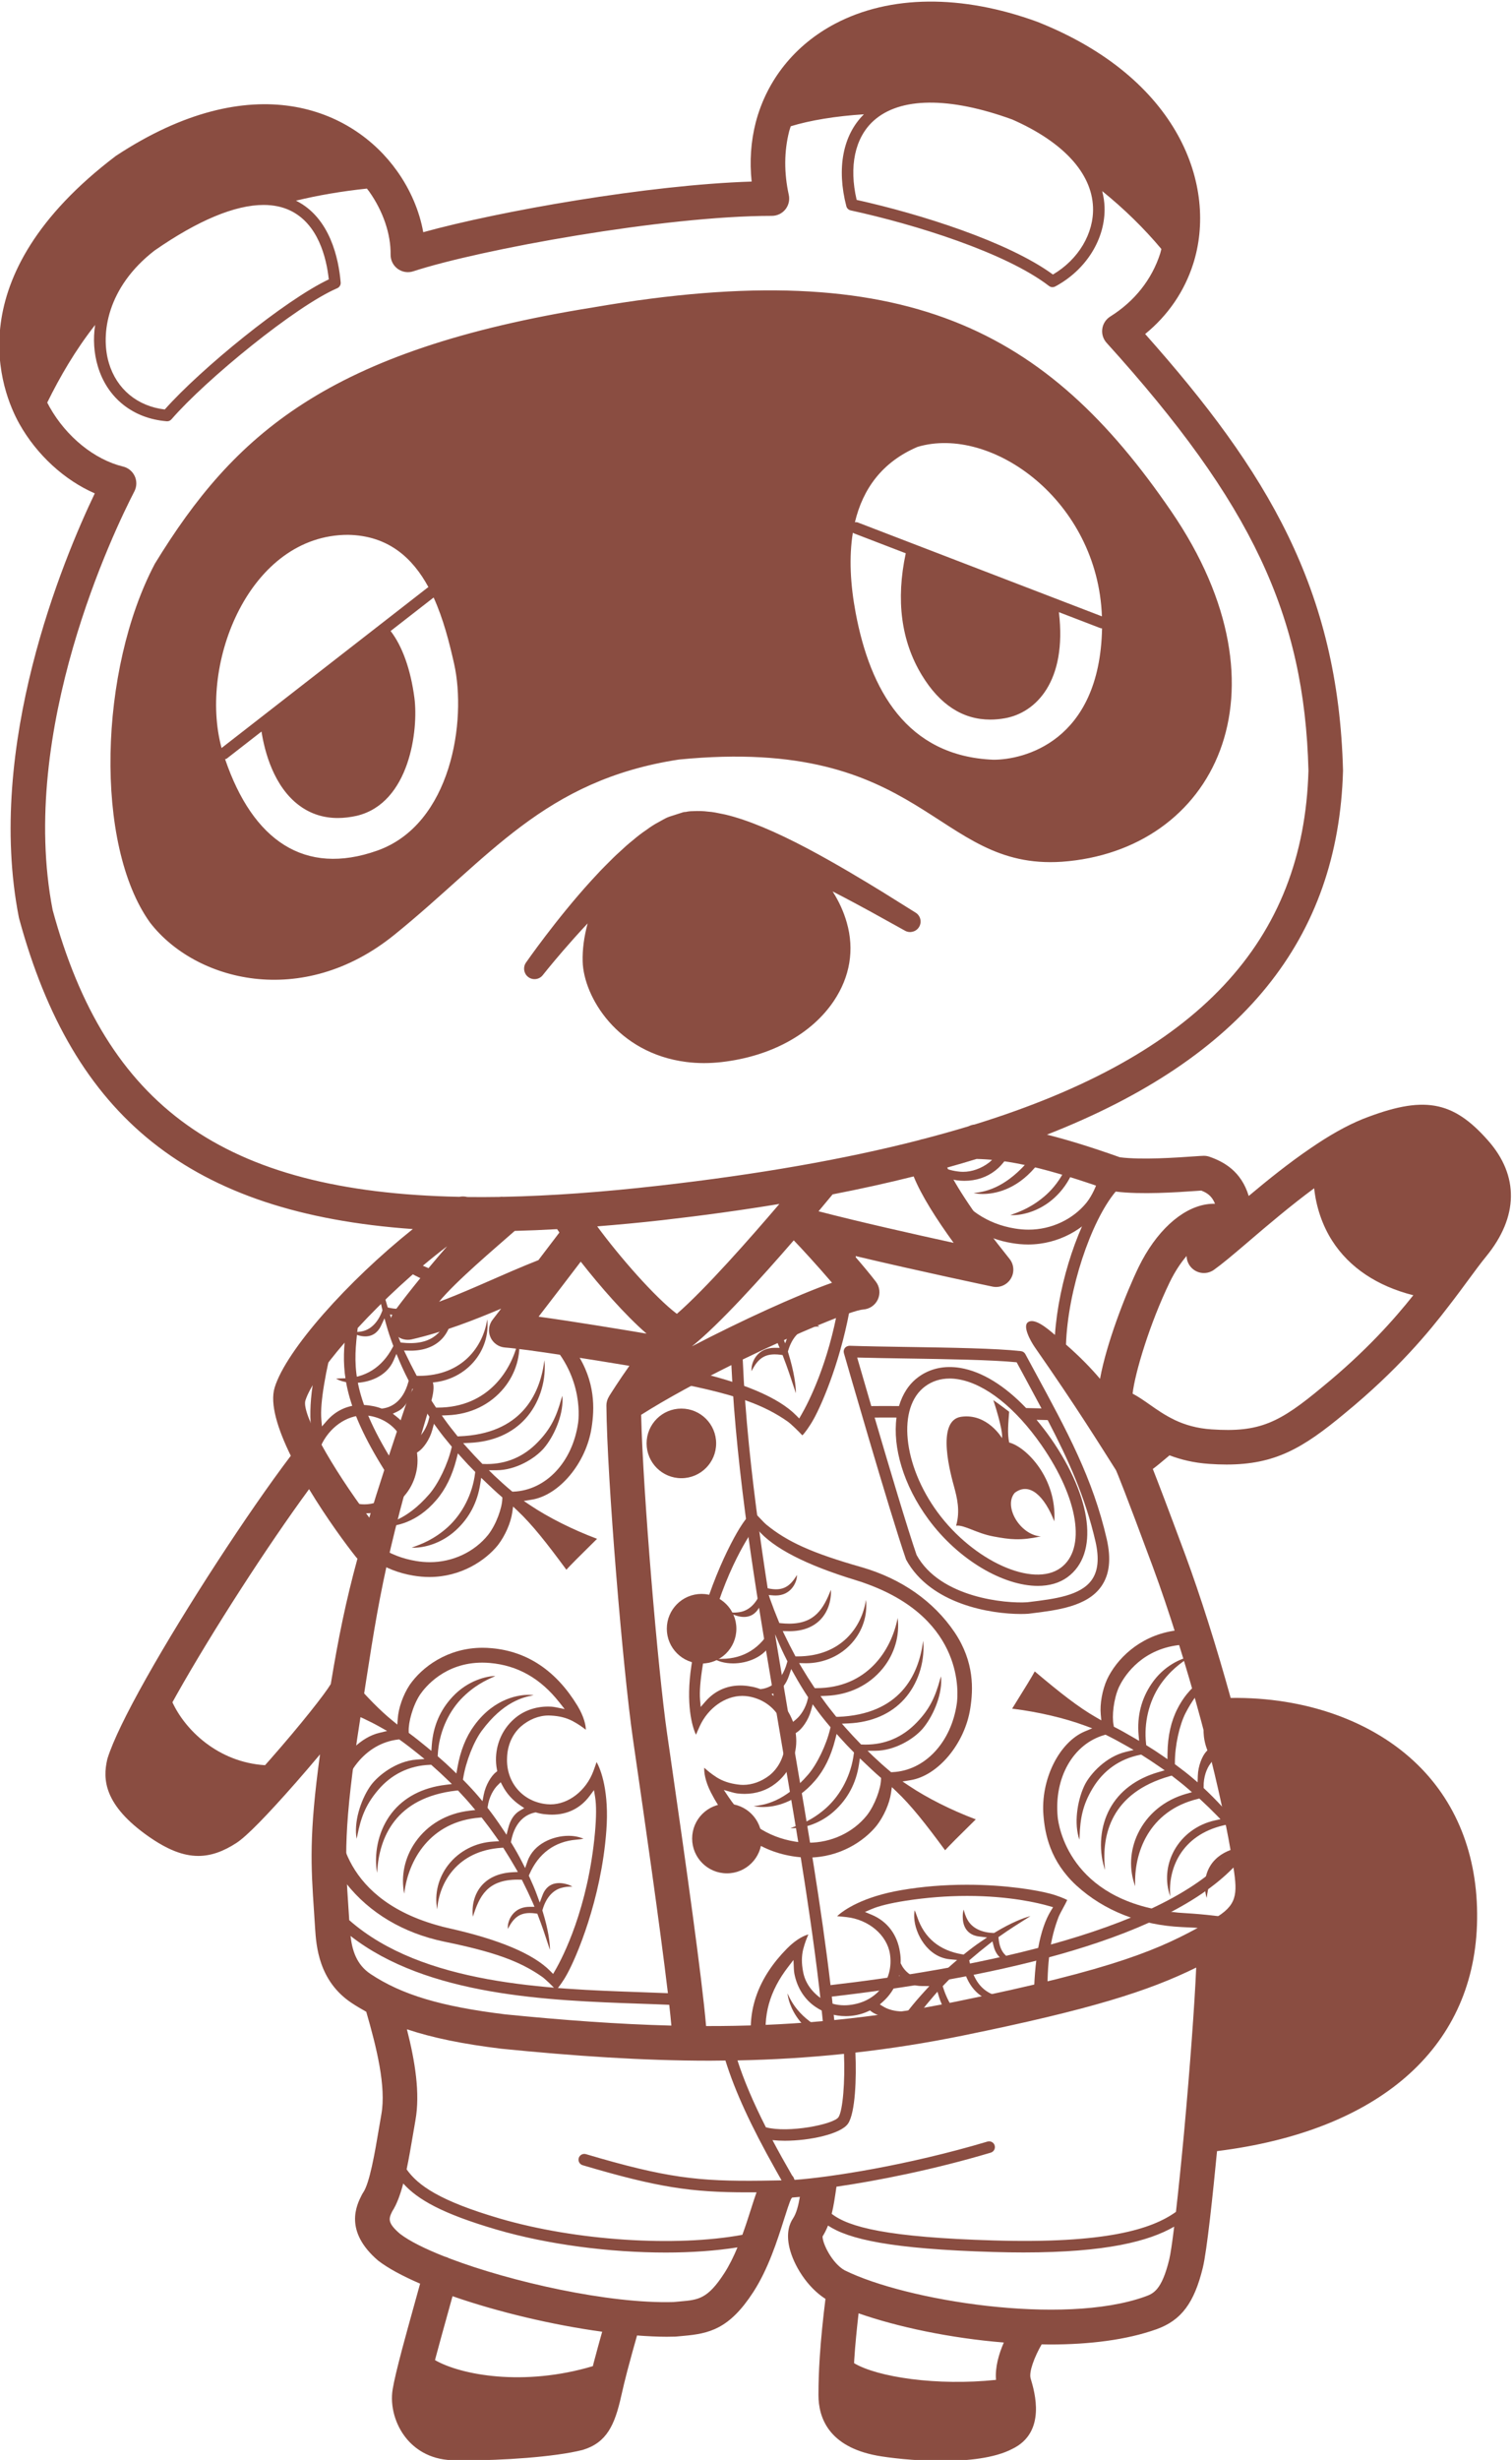 <?xml version="1.0" encoding="UTF-8" standalone="no"?>
<svg
   xmlns:dc="http://purl.org/dc/elements/1.1/"
   xmlns:cc="http://creativecommons.org/ns#"
   xmlns:rdf="http://www.w3.org/1999/02/22-rdf-syntax-ns#"
   xmlns:svg="http://www.w3.org/2000/svg"
   xmlns="http://www.w3.org/2000/svg"
   xmlns:sodipodi="http://sodipodi.sourceforge.net/DTD/sodipodi-0.dtd"
   xmlns:inkscape="http://www.inkscape.org/namespaces/inkscape"
   viewBox="0 0 174.859 284.248"
   height="284.248"
   width="174.859"
   xml:space="preserve"
   id="svg2"
   version="1.1"
   sodipodi:docname="HACP_ACBA_lineSPC-rco_01_R_ad-0.svg"
   inkscape:version="0.92.3 (2405546, 2018-03-11)"><sodipodi:namedview
     pagecolor="#ffffff"
     bordercolor="#666666"
     borderopacity="1"
     objecttolerance="10"
     gridtolerance="10"
     guidetolerance="10"
     inkscape:pageopacity="0"
     inkscape:pageshadow="2"
     inkscape:window-width="713"
     inkscape:window-height="513"
     id="namedview28"
     showgrid="false"
     inkscape:zoom="0.20607803"
     inkscape:cx="87.429432"
     inkscape:cy="117.22935"
     inkscape:window-x="0"
     inkscape:window-y="0"
     inkscape:window-maximized="0"
     inkscape:current-layer="svg2" /><defs
     id="defs6"><clipPath
       id="clipPath14"
       clipPathUnits="userSpaceOnUse"><path
         id="path12"
         d="M 0,0 H 612.29 V 858.9 H 0 Z"
         inkscape:connector-curvature="0" /></clipPath></defs><g
     clip-path="url(#clipPath14)"
     transform="matrix(1.333,0,0,-1.333,-320.763,739.617)"
     id="g10"><g
       transform="scale(0.1)"
       id="g16"><path
         id="path18"
         style="fill:#8a4d41;fill-opacity:1;fill-rule:nonzero;stroke:none"
         d="m 3425.02,4317.87 c 0.27,-0.14 0.55,-0.26 0.82,-0.42 8.6,-4.02 18.77,-7.11 31.66,-7.97 41.76,-2.84 58.89,5.77 96.2,36.86 37.83,30.94 62.51,58.94 78.78,79.41 -31.32,7.91 -55.48,24 -70.33,47.13 -8.62,13.41 -13.99,29.48 -15.69,45.6 -20.15,-14.86 -39.77,-31.52 -56.11,-45.48 l -2.71,-2.32 c -0.07,-0.06 -0.14,-0.11 -0.21,-0.18 -12.19,-10.38 -20.71,-17.57 -27.91,-22.7 -6.75,-4.82 -16.11,-3.26 -20.93,3.49 -1.84,2.58 -2.75,5.55 -2.79,8.5 -5.04,-5.83 -10.08,-13.38 -14.62,-22.67 -17.47,-36.05 -30.24,-78.89 -32.25,-96.66 5.09,-2.66 9.95,-6.07 14.96,-9.58 6.3,-4.43 13.03,-9.13 21.13,-13.01 m -50.47,-43.84 c -13.86,21.79 -33.98,54.4 -70.13,106.17 -4.74,6.78 -10.86,18.85 -6.29,22.17 5.65,3.95 16.36,-4.91 23.43,-11.03 3.17,46.37 21.16,99.37 42.25,127.14 -60.47,21.22 -88.86,24.86 -110.19,25.41 -8.34,-2.55 -16.84,-5.05 -25.51,-7.46 7.07,-15.38 24.56,-42.48 54.04,-79.13 3.97,-4.93 4.41,-11.84 1.09,-17.23 -3.31,-5.41 -9.66,-8.16 -15.86,-6.84 -0.83,0.16 -63.82,13.41 -119.74,26.7 7.02,-8.09 13.7,-16.09 18.56,-22.43 3.36,-4.38 4.04,-10.27 1.76,-15.3 -2.28,-5.04 -7.14,-8.42 -12.66,-8.79 -9.73,-0.66 -55.98,-19.73 -104.6,-43.37 3.99,-95.95 22.29,-204.54 34.61,-277.59 l 4.02,-23.93 c 2.15,-12.93 4.61,-27.29 7.24,-42.72 9.72,-56.78 22.38,-130.73 30.29,-198.07 107.75,12.43 286.28,43.29 347.51,114.52 -5.69,33 -14.67,72.66 -26.15,115.14 l -0.03,0.09 v 0.02 c -12.72,47.16 -27.9,95.5 -41.66,132.7 -24.78,66.82 -30.78,81.12 -31.98,83.83 m 59.02,-574.23 c 5.27,57.7 9.2,111.77 10.55,143.15 -41.33,-20.36 -91.33,-36.29 -202.52,-58.95 -31.88,-6.52 -62.76,-11.3 -93.14,-14.75 1,-22.11 -0.08,-52.09 -6.35,-61.5 -6.03,-9.04 -33.17,-14.93 -54.97,-14.93 -3.76,0 -7.33,0.2 -10.64,0.56 5.07,-9.58 10.83,-19.9 17.09,-30.74 0.25,-0.3 0.54,-0.57 0.78,-0.89 0.54,-0.77 0.78,-1.66 1.16,-2.48 0.07,-0.13 0.13,-0.25 0.2,-0.36 30.71,2.2 97.85,12.52 167.32,33.21 2.66,0.77 5.44,-0.73 6.22,-3.37 0.78,-2.66 -0.72,-5.43 -3.37,-6.23 -49.82,-14.84 -98.6,-24.4 -133.89,-29.52 l -0.25,-1.72 c -1.1,-7.53 -2.15,-14.85 -3.88,-21.8 14.85,-11.52 47.94,-20.39 140.89,-23.09 96.21,-2.82 136.61,9.56 157.77,24.79 2.12,18.45 4.52,41.84 7.03,68.62 m -8.55,-81.42 c -21.89,-12.65 -59.03,-22.38 -130.63,-22.38 -8.18,0 -16.8,0.13 -25.91,0.39 -89.5,2.61 -125.96,11.11 -143.8,22.93 -1.29,-3.27 -2.83,-6.43 -4.72,-9.44 -0.1,-6.22 8.38,-23.29 19.09,-29.31 53.06,-26.36 189.44,-48.34 260.6,-22.86 7.11,2.56 14.49,5.22 21.08,32.25 1.07,4.33 2.54,14.24 4.29,28.42 M 3277.2,3517.93 c -46.51,3.78 -92.39,13.53 -126,25.32 -1.58,-13.79 -2.92,-27.25 -3.73,-39.82 -0.08,-1.18 -0.11,-2.25 -0.17,-3.39 20.3,-12.13 71.92,-19.88 123.13,-14.49 -0.92,10.91 2.49,22.56 6.77,32.38 m -192.81,140.57 c -1.85,3.21 -3.49,6.2 -5.24,9.29 h 0.01 c -21.49,38.17 -35.14,67.87 -43.47,94.58 -4.52,-0.05 -9.04,-0.14 -13.57,-0.14 -58.85,0 -117.96,4.11 -180.71,10.36 -33.52,4.07 -59.82,9.46 -82.06,16.87 7.07,-27.78 11.58,-55.28 7.4,-78.89 l -2.11,-12.27 c -1.78,-10.52 -3.54,-20.8 -5.54,-30.26 9.82,-13.9 28.59,-27.31 80.63,-42.56 66.34,-19.43 152.71,-24.84 210.65,-14.19 2.88,7.87 5.34,15.55 7.46,22.23 1.83,5.78 3.37,10.55 4.85,14.62 -2.9,-0.01 -5.75,-0.03 -8.51,-0.03 -47.91,0 -76.97,4.16 -142.37,23.53 -2.65,0.79 -4.16,3.57 -3.38,6.22 0.79,2.64 3.58,4.12 6.21,3.37 69.73,-20.66 97.57,-23.68 152.53,-23.02 5.47,0.08 11.13,0.17 17.22,0.29 m -38.25,-58.09 c -18.71,-2.98 -39.88,-4.48 -62.23,-4.48 -48.49,0 -102.26,6.87 -146.99,19.96 -46.61,13.66 -68.15,25.84 -80.75,39.89 -2.57,-9.66 -5.59,-18.03 -9.54,-24.12 -3.16,-6.34 -4.34,-9.98 6.65,-19.43 8.12,-6.3 21.92,-13.16 39.12,-19.91 0.12,-0.03 0.25,-0.02 0.37,-0.07 1.12,-0.29 2.16,-0.75 3.14,-1.27 53.87,-20.53 138.73,-39.57 194.71,-37.96 2.04,0.21 4.02,0.39 5.97,0.55 15.72,1.39 23.61,2.09 38.03,24.32 4.43,6.82 8.21,14.59 11.52,22.52 m -117.38,-73.12 c -43.32,5.89 -91.01,17.28 -129.83,30.8 -1.55,-5.61 -3.05,-11.02 -4.47,-16.13 -4.01,-14.42 -7.45,-26.84 -10.26,-37.41 -0.17,-0.64 -0.32,-1.23 -0.48,-1.85 22.35,-12.91 76.91,-23.15 136.95,-5.24 0.31,1.22 0.6,2.4 0.91,3.61 2.5,9.5 5.09,18.81 7.18,26.22 m -200.94,310.09 c 27.22,-18.04 61.1,-28.17 116.89,-34.99 49.78,-4.96 97.23,-8.52 144.09,-9.73 -0.46,5.16 -1.09,11.22 -1.86,18.02 -7.96,0.36 -16.39,0.66 -25.28,0.96 -79.1,2.74 -184.43,6.56 -251.23,58.75 1.49,-12.62 5.15,-24.84 17.39,-33.01 m -18.5,46.67 c 63.52,-55.85 172.08,-59.64 252.68,-62.41 8.33,-0.28 16.25,-0.57 23.79,-0.89 -6.87,58.13 -21.01,155.86 -28.11,204.91 l -2.29,15.93 c -8.62,59.71 -22.43,224.82 -22.96,288.44 -0.01,1.1 0.11,2.17 0.33,3.2 0.02,0.09 0.07,0.18 0.09,0.29 0.35,1.53 0.95,2.96 1.74,4.28 0.04,0.09 0.05,0.18 0.1,0.27 1.5,2.41 8.61,13.71 17.68,26.5 -33.99,5.64 -88.65,14.38 -107.94,15.88 -5.5,0.42 -10.32,3.83 -12.56,8.85 -2.24,5.04 -1.53,10.9 1.84,15.27 0.12,0.16 3.01,3.89 7.39,9.57 -22.8,-9.64 -49.75,-20.25 -77.66,-26.66 -1.12,-0.25 -2.24,-0.37 -3.35,-0.37 -4.92,0 -9.61,2.42 -12.44,6.62 -3.47,5.14 -3.41,11.89 0.14,16.97 5.64,8.07 25.15,33.14 46.46,57.51 -27.92,-21.19 -55.5,-46.91 -77.58,-70.85 l -0.05,-0.41 c -3.34,-29.15 -6.16,-54.74 27.15,-110.18 4.77,14.52 10.03,30.3 15.89,47.71 2.64,7.86 11.23,21.52 19.1,18.91 7.85,-2.64 1.16,-21.93 -1.47,-29.77 -39.66,-132.53 -43.46,-169.19 -58.47,-265.23 -14.85,-94.37 -13.07,-120.96 -10.11,-164.98 z m 7.13,313.41 c -0.31,0.33 -0.65,0.58 -0.93,0.93 -8.78,10.97 -25.75,33.95 -41.04,59.29 -35.91,-48.88 -83.96,-123.2 -115.1,-178.54 -1.24,-2.21 -2.3,-4.16 -3.46,-6.23 11,-23.91 39.44,-51.96 80.35,-54.53 1.48,1.67 2.88,3.23 4.46,5.03 26.82,30.48 47.57,56.88 52.58,65.32 6.74,40.81 13.08,71.84 23.14,108.73 m 10.26,35.52 c 3.84,12.65 8.14,26.3 13.01,41.32 -34.07,54.33 -36.63,83.7 -34.42,110.38 -17.93,-20.79 -30.62,-39.13 -34.05,-50.29 -3.21,-11.25 22.21,-57.02 55.46,-101.41 m 506.98,238.18 c -14.74,20.29 -28.02,41.05 -34.69,57.59 -22.4,-5.61 -45.81,-10.8 -70.31,-15.55 -2.68,-3.25 -6.78,-8.2 -12.22,-14.66 35.18,-9.15 83.5,-20.01 117.22,-27.38 m -105.53,-34.57 c -12.8,14.96 -27.49,30.91 -33.19,36.75 -27.82,-32.14 -64.99,-73.29 -88.38,-91.91 43.1,22.46 91.27,44.44 121.57,55.16 m -134.6,-26.97 c 24.78,21.54 63.35,65.29 88.94,95.27 -32.11,-5.3 -65.79,-9.96 -101.22,-14 -19.61,-2.23 -38.4,-3.96 -56.82,-5.43 19.28,-26.28 50.19,-61.58 69.1,-75.84 m -101.91,70.51 c -0.66,0.98 -1.37,2.01 -1.97,2.92 -12.55,-0.71 -24.81,-1.21 -36.77,-1.52 -16.45,-14.5 -51.28,-43.82 -65.64,-61.41 17.43,6.24 49.13,20.59 63.19,26.59 8.56,3.65 16,6.75 22.97,9.47 7.26,9.48 13.84,18.11 18.22,23.95 m -18.04,-72.95 c 30.14,-4.15 71.89,-11.04 93.66,-14.7 -18.71,16.25 -40.37,41.02 -57.1,62.4 -10.13,-13.34 -25.09,-32.83 -36.56,-47.7 m 246.56,-610.65 c -7.21,74.29 -22.28,162.31 -33.45,227.58 -2.65,15.44 -5.11,29.84 -7.26,42.78 l -4.01,23.88 c -12.18,72.19 -30.2,178.98 -34.59,274.44 -28.3,-14.05 -56.6,-29.32 -78.29,-43.12 1.52,-66.72 14.54,-221.04 22.5,-276.22 l 2.31,-15.91 c 13.9,-96.16 28.07,-196.67 31.53,-237.71 33.65,-0.07 67.2,1.23 101.26,4.28 m -74.03,-34.05 c 5.63,-17.39 13.62,-36.21 24.66,-58 0.04,0 0.08,0 0.12,0 19.23,-5.16 58.66,2.48 62.87,8.82 3.81,5.7 5.78,31.61 4.75,54.86 -31.16,-3.25 -61.82,-5.09 -92.4,-5.68 m 430.3,167.2 c -64.12,-66 -220.84,-97.2 -348.45,-111.89 0.76,-6.86 1.48,-13.66 2.13,-20.34 34.36,3.39 69.29,8.55 105.48,15.96 139.92,28.48 178.01,46.02 216.56,67.66 l 6.88,3.89 c 20.59,11.81 21.08,21.08 17.4,44.72 m -671.58,581.39 c 2.29,0.5 4.63,0.41 6.86,-0.16 9.1,-0.11 18.38,-0.09 27.88,0.07 1.19,0.18 2.37,0.2 3.55,0.09 41.03,0.82 85.78,4.06 134.75,9.64 85.71,9.72 160.88,22.84 226.11,39.59 1.05,0.41 2.14,0.7 3.29,0.88 13.54,3.52 26.65,7.19 39.32,11.03 1.59,0.82 3.34,1.34 5.21,1.54 194.24,60.07 285.57,158.98 289.68,306.77 -3.44,134.62 -49.27,231.87 -175.12,370.82 -2.99,3.29 -4.36,7.73 -3.74,12.12 0.6,4.4 3.13,8.29 6.89,10.66 21.14,13.24 36.14,32.17 43.38,54.76 0.39,1.24 0.64,2.53 0.98,3.8 -14.99,17.91 -32.39,34.89 -51.33,50.19 1.29,-5.03 1.86,-9.6 2.02,-13.46 1.06,-27.57 -15.73,-54.75 -42.78,-69.23 -0.75,-0.38 -1.56,-0.59 -2.37,-0.59 -1.08,0 -2.15,0.37 -3.04,1.05 -37.74,28.98 -116.26,53.4 -172.04,65.5 -1.84,0.4 -3.3,1.8 -3.78,3.63 -8.57,32.96 -2.94,61.77 15.24,79.66 -24.47,-1.54 -46.89,-5.25 -63.46,-10.36 -0.43,-1.41 -0.97,-2.8 -1.34,-4.25 -4.45,-17.41 -4.57,-36 -0.37,-55.2 0.98,-4.44 -0.11,-9.08 -2.95,-12.62 -2.86,-3.54 -7.15,-5.59 -11.69,-5.59 -93.63,0 -253.3,-29.16 -311.15,-48.07 -4.61,-1.5 -9.66,-0.68 -13.56,2.19 -3.89,2.86 -6.17,7.45 -6.1,12.29 0.26,17.82 -6.55,37.82 -18.72,54.87 l -0.03,0.04 c -0.56,0.8 -1.22,1.54 -1.81,2.32 -22.19,-2.34 -42.64,-5.89 -61.53,-10.46 29.72,-14.77 37.08,-50.64 38.77,-70.91 0.19,-2.14 -1.03,-4.16 -3.01,-5.02 -35.75,-15.32 -113.78,-79 -143.76,-113.59 -0.95,-1.11 -2.33,-1.73 -3.78,-1.73 -0.13,0 -0.26,0 -0.4,0.02 -29.24,2.35 -51.58,20.18 -59.75,47.69 -3.44,11.58 -4.14,23.7 -2.33,35.79 -17.2,-21.91 -30.52,-44.91 -41.54,-67.29 0.7,-1.37 1.4,-2.71 2.08,-3.91 14.53,-25.8 38.96,-45.57 63.73,-51.55 4.47,-1.09 8.2,-4.16 10.12,-8.36 1.91,-4.18 1.79,-9.02 -0.31,-13.11 -17.19,-33.26 -101.27,-206.94 -70.91,-363 46.15,-169.32 147,-244.46 352.84,-248.55 m -304.09,722.82 c 6.72,-22.61 24.74,-37.55 48.5,-40.32 31.4,35.34 104.36,94.88 142.31,112.77 -2.05,18.77 -9.23,48.27 -33.72,59.8 -6.7,3.16 -14.34,4.73 -22.84,4.73 -24.8,0 -56.95,-13.37 -94.62,-39.53 -41.12,-31.79 -47.08,-72.38 -39.63,-97.45 m 663.33,209.82 c -16.11,-14.67 -21.36,-39.5 -14.57,-68.46 55.29,-12.27 131.1,-36.12 170.3,-64.7 22.09,12.99 35.65,35.63 34.77,58.47 -1.15,29.62 -26.04,56.57 -70.11,75.93 -54.72,19.87 -97.59,19.48 -120.39,-1.24 m 210.17,-928.08 c -21.59,-25.75 -41.55,-85.52 -43.11,-132.61 12.22,-10.72 21.83,-20.61 29.53,-29.72 5.57,30.86 22.37,73.95 33.52,96.95 14.93,30.55 36.87,50.84 58.73,54.29 2.53,0.39 5.07,0.59 7.48,0.51 -2.73,7.04 -7.31,9.65 -11.93,11.43 -1.27,-0.09 -2.92,-0.2 -4.87,-0.34 -15.64,-1.1 -47.59,-3.32 -69.35,-0.51 m 44,-230.92 c -4.44,-3.73 -8.19,-6.89 -11.79,-9.55 4.63,-11.7 12.95,-33.48 28.19,-74.54 12.95,-35.03 27.09,-79.62 39.35,-123.94 64.76,0.89 123.62,-20.02 162.46,-58.13 35.47,-34.8 53.19,-82.82 51.22,-138.87 -3.79,-107.47 -85.94,-178.5 -225.51,-195.84 -3.48,-36.09 -8.74,-86.47 -12.33,-101.04 -7.48,-30.66 -18.72,-45.62 -40.07,-53.32 -26.17,-9.36 -58.54,-13.25 -92.42,-13.25 -2.43,0 -4.89,0.07 -7.33,0.11 -6.3,-10.93 -11.22,-23.98 -9.56,-29.54 3.45,-11.57 13.96,-46.73 -15.98,-61.12 -15.29,-8 -38.71,-10.39 -60.87,-10.41 -24.57,0 -47.57,2.98 -56.26,4.59 -42.12,7.78 -50.96,32.85 -50.96,52.53 0,10.52 0.37,21.31 1.12,32.98 1.02,15.81 2.77,32.81 4.95,50.38 -16.15,10.3 -27.7,29.52 -31.2,44.21 -3.05,12.79 -0.07,20.88 2.97,25.41 3.02,4.56 4.66,11.02 6.01,18.81 -2.24,-0.22 -4.49,-0.4 -6.74,-0.59 -0.28,-0.36 -0.46,-0.75 -0.78,-1.06 -1.5,-2.96 -4.15,-11.3 -6.3,-18.1 -5.74,-18.04 -13.6,-42.77 -26.65,-62.86 -20.78,-32.03 -38.21,-35.91 -60.57,-37.89 -1.94,-0.16 -3.93,-0.34 -5.99,-0.56 -0.39,-0.05 -0.79,-0.07 -1.18,-0.07 -2.36,-0.07 -4.76,-0.12 -7.21,-0.12 -8.08,0 -16.81,0.45 -25.82,1.12 -2.2,-7.71 -5.37,-19 -8.42,-30.57 -1.94,-7.48 -3.79,-15 -5.25,-21.62 -5.68,-25.61 -12.68,-40.68 -33.36,-47 -24.61,-6.32 -71.19,-9.11 -101.61,-9.11 -4.27,0 -8.22,0.05 -11.74,0.16 -20.63,0.7 -33,10.66 -39.76,18.89 -9.7,11.82 -14.26,28.16 -11.88,42.63 1.29,7.53 3.66,17.6 8.2,34.8 2.83,10.68 6.31,23.2 10.35,37.77 1.65,5.95 3.43,12.34 5.26,18.96 -15.16,6.56 -27.87,13.34 -36.51,20.06 -29.81,25.57 -18.53,48.05 -14.28,56.5 0.32,0.64 0.89,1.69 1.3,2.27 5.72,8.21 10.17,34.44 13.74,55.53 l 2.14,12.47 c 4.26,24.07 -4.15,57.92 -13.12,88.85 -4.42,2.43 -8.7,5 -12.86,7.75 -28.45,18.98 -30.5,49.52 -31.49,64.2 l -0.96,14.82 c -2.68,40 -4.43,66.32 5.19,136.34 -6.92,-8.27 -14.03,-16.57 -20.7,-24.16 -25.52,-29.04 -42.83,-46.68 -51.48,-52.39 -11.6,-7.61 -22.36,-11.47 -33.41,-11.47 -13.27,0 -26.95,5.54 -43.04,16.77 -39.14,27.39 -39.82,49.93 -36.03,66.52 0.09,0.41 0.28,1.12 0.4,1.53 4.71,14.82 15.99,38.13 33.53,69.31 34.09,60.59 88.18,143.62 125.39,192.73 -11.29,23.03 -18.35,45.07 -13.98,59.23 9.99,32.38 63.38,92.23 119.84,137.29 -193.88,13.75 -294.91,97.44 -341.55,269.16 -0.1,0.35 -0.18,0.69 -0.25,1.05 -29.16,148.64 38.51,310.34 65.88,367.52 -26.12,11.36 -50.17,33.2 -65.32,60.09 -15.62,27.87 -55.69,126.87 83.6,232.43 118.34,77.96 205.33,41.46 244.1,-13.29 11.53,-16.18 19.35,-34.68 22.59,-52.84 66.06,18.25 195.26,41.07 284.9,43.89 -1.85,17.56 -0.67,34.7 3.54,51.2 9.64,36.98 34.15,67.39 69.02,85.71 47.4,24.88 109.58,25.47 175.05,1.67 123.71,-48.86 156.85,-143.06 135.45,-209.97 -7.67,-23.94 -21.93,-44.68 -41.65,-60.75 105.84,-118.98 167.66,-221.27 171.66,-378.5 -4.04,-145.77 -87.06,-249.1 -256.85,-315.52 16.94,-4.25 37.5,-10.46 63.25,-19.62 18.7,-2.45 50.03,-0.23 63.6,0.73 4.67,0.32 7.97,0.54 9.3,0.54 1.7,0 3.38,-0.29 4.98,-0.86 12.3,-4.32 27.39,-12.45 33.91,-33.95 16.44,13.79 34.77,28.54 53.38,41.2 16.6,11.41 31.42,19.73 45.26,25.39 52.78,20.75 78.23,16.41 109.03,-18.57 26.96,-30.5 26.37,-66.16 -1.65,-100.41 -4.7,-5.73 -9.69,-12.52 -15.47,-20.36 -5.1,-6.92 -10.7,-14.53 -17.09,-22.75 -16.73,-21.92 -44.41,-55.52 -90.35,-93.12 -36.28,-30.18 -60.36,-44.18 -102.37,-44.18 -4.74,0 -9.7,0.18 -14.93,0.54 -13.55,0.91 -24.83,3.74 -34.51,7.44 -0.92,-0.77 -1.88,-1.57 -2.72,-2.27 m -61.49,-72.59 c -8.81,38.25 -23.23,70.38 -41.52,105.43 -2.15,0.06 -5.44,0.11 -9.64,0.22 4.23,-5.11 8.42,-10.43 12.5,-16.29 35.93,-51.7 41.72,-99.94 14.41,-120.05 -7.06,-5.2 -15.93,-7.63 -25.79,-7.63 -29.85,0 -68.87,22.32 -94.98,57.79 -21.66,29.44 -31.1,62.43 -27.64,88.14 -7.58,0.05 -14.08,0.05 -18.98,-0.02 12.45,-42.41 28.46,-96.1 36.41,-119.14 20.5,-37.21 77.68,-42.19 95.98,-40.95 l 1.76,0.22 c 21.9,2.66 44.55,5.43 54.26,19.21 5.44,7.75 6.5,18.56 3.23,33.07 m -119.01,140.77 c -2.61,0.45 -5.15,0.66 -7.61,0.66 -7.95,0 -15.05,-2.26 -21.18,-6.77 -24.46,-18.01 -19.5,-68.05 10.83,-109.25 31.08,-42.21 82.94,-65.6 106.8,-48.05 22.27,16.41 15.4,60.11 -16.7,106.3 -22.54,32.43 -48.84,53.25 -72.14,57.11 m -75.54,-23.23 c 5.58,0.09 13.94,0.09 24.04,0.02 3.08,10.37 8.57,19.11 16.78,25.14 10.14,7.46 22.69,10.22 36.36,7.93 18.85,-3.12 38.53,-15.3 57.15,-34.8 5.27,-0.11 9.79,-0.2 13.34,-0.29 -4.6,8.66 -9.33,17.45 -14.33,26.66 l -7.22,13.32 c -21.51,2.11 -60.39,2.74 -94.86,3.27 -15.52,0.25 -30.55,0.48 -43.5,0.84 2.38,-8.27 6.85,-23.68 12.24,-42.09 m 199.49,-156.37 c -12.27,-17.41 -38.27,-20.58 -61.22,-23.38 l -2.02,-0.25 c -1.92,-0.13 -4.13,-0.2 -6.59,-0.2 -25.56,0 -78.05,8.09 -99.45,47.09 -14.41,41.54 -53.57,177.65 -53.96,179.02 -0.44,1.54 -0.13,3.18 0.86,4.46 0.98,1.25 2.51,1.86 4.11,1.92 14.3,-0.49 31.9,-0.75 50.19,-1.04 37.89,-0.59 77.06,-1.2 98.41,-3.61 1.63,-0.17 3.07,-1.14 3.85,-2.59 l 8.46,-15.62 c 27.98,-51.54 50.09,-92.27 62.16,-144.75 3.95,-17.45 2.38,-30.86 -4.8,-41.05 m -324.73,-188.33 c -16.66,0 -30.17,-13.5 -30.17,-30.16 0,-16.67 13.51,-30.17 30.17,-30.17 16.67,0 30.17,13.5 30.17,30.17 0,16.66 -13.5,30.16 -30.17,30.16 m -21.97,181.88 c -16.67,0 -30.18,-13.5 -30.18,-30.16 0,-16.66 13.51,-30.18 30.18,-30.18 16.66,0 30.17,13.52 30.17,30.18 0,16.66 -13.51,30.16 -30.17,30.16 m -17.55,160.66 c -16.66,0 -30.17,-13.52 -30.17,-30.18 0,-16.66 13.51,-30.16 30.17,-30.16 16.66,0 30.17,13.5 30.17,30.16 0,16.66 -13.51,30.18 -30.17,30.18 m 242.81,-7.09 c -22.68,-3.18 -8.58,-51.86 -6.18,-60.79 2.4,-8.94 5.5,-20.62 1.72,-33.66 6.87,1.02 17.52,-6.53 32.29,-9.28 14.77,-2.75 23.36,-3.77 41.22,0 -18.21,1.37 -32.63,26.11 -22.67,37.78 13.05,9.97 26.1,-3.43 34.35,-24.73 2.4,37.45 -24.39,64.59 -39.16,68.36 -1.72,8.25 -0.69,16.84 0,26.66 0,0 -8.25,6.32 -13.74,10.09 0,0 8.59,-25.41 7.55,-32.97 0,0 -12.69,21.74 -35.38,18.54 m 122.16,683.39 c -0.53,0.02 -1.06,0.09 -1.59,0.29 l -35.85,13.78 c 7.19,-60.16 -20.09,-87.19 -46.73,-91.94 -4.38,-0.79 -8.66,-1.18 -12.81,-1.18 -23.86,0 -43.77,12.89 -59.32,38.45 -18.03,29.64 -22.65,65.23 -14,105.71 l -45.2,17.37 c -0.27,0.11 -0.46,0.31 -0.7,0.45 -3.43,-21.14 -2.21,-44.87 2.49,-69.73 12.53,-66.32 44.07,-123.93 119.34,-127.04 25.71,-0.14 92.38,15.17 94.37,113.84 m -214.41,92.02 c 0.82,0.11 1.67,0.11 2.51,-0.2 l 211.77,-81.37 c -3.56,100.18 -95.65,166 -159.92,146.91 -30.63,-13.05 -47.47,-36.32 -54.36,-65.34 m -347.75,-122.57 c -4.12,18.28 -9.32,38.84 -17.75,57.32 l -37.31,-29.03 c 10.13,-13.11 17.42,-33.4 20.65,-58.04 3.59,-27.32 -3.98,-90.97 -49.81,-102.09 -5.79,-1.3 -11.36,-1.96 -16.68,-1.96 -12.3,0 -23.33,3.51 -32.96,10.51 -22.68,16.49 -30.54,47.29 -33.22,64.43 l -30.09,-23.41 c -0.44,-0.35 -0.99,-0.34 -1.49,-0.52 24.04,-70.55 68.99,-101.58 132.01,-79.28 64.37,22.78 77.76,112.8 66.65,162.07 m -201.72,-73.14 178.73,139.03 c 0.23,0.2 0.51,0.25 0.76,0.4 -13.69,25.26 -34.76,44.74 -69.77,45.37 -85.15,0 -129.75,-110.91 -109.72,-184.8 m 728.98,-98.59 c -110.74,-7.38 -118.13,109.69 -332.23,88.6 -117.51,-17.94 -164.54,-85.44 -246.81,-151.89 -80.15,-64.86 -172.97,-40.07 -212,10.56 -48.51,67.5 -44.29,219.37 4.22,311.14 68.56,111.8 149.49,185.23 380.76,222.21 271.06,46.74 393.4,-19.71 500.99,-176.86 107.58,-157.15 36.92,-294.28 -94.93,-303.76 m -123.9,-56.63 c -2.58,-4.11 -7.89,-5.5 -12.11,-3.16 l -29.47,16.34 c -8.66,4.73 -20.35,11.04 -33.37,17.73 5.52,-8.62 9.64,-17.68 12.31,-27.09 6.68,-23.39 2.8,-46.82 -11.2,-67.75 -19.31,-28.85 -54.82,-48.21 -97.42,-53.07 -5.14,-0.59 -10.23,-0.89 -15.25,-0.89 -5.26,0 -10.44,0.32 -15.5,0.98 -59.77,7.65 -88.92,56.48 -89.8,87.06 -0.29,10.28 1.2,21.57 4.32,33.05 -8.41,-8.95 -15.77,-17.27 -21.25,-23.61 -10.82,-12.55 -17.64,-21.19 -17.68,-21.25 -3.08,-3.93 -8.81,-4.62 -12.75,-1.52 -3.76,2.97 -4.57,8.38 -1.86,12.33 0.27,0.37 26.25,37.82 56.81,71.28 l 4.03,4.34 c 2.58,2.8 5.15,5.59 7.85,8.22 l 2.42,2.42 c 3.19,3.2 6.33,6.38 9.62,9.29 4.32,4.05 8.06,7.43 11.98,10.52 3.88,3.34 7.85,6.37 11.61,8.89 3.8,2.82 7.42,5.14 10.89,6.93 l 2.34,1.32 c 2.39,1.36 4.66,2.64 7.21,3.46 l 11.7,3.75 c 0.68,0.13 1.32,0.29 2.28,0.25 1.43,0.34 3.24,0.66 6.27,0.68 4.6,0.25 9.09,0.11 13.14,-0.43 3.85,-0.21 8.07,-1.1 12.54,-2.05 l 2.55,-0.53 c 18.84,-4.49 42.84,-14.45 71.47,-29.61 24.3,-12.93 47.37,-26.84 64.75,-37.49 l 28.66,-17.89 c 4.25,-2.64 5.55,-8.26 2.91,-12.5"
         inkscape:connector-curvature="0" /><path
         id="path20"
         style="fill:#8a4d41;fill-opacity:1;fill-rule:nonzero;stroke:none"
         d="m 3090.84,4096 c -2.37,-7.04 -6.14,-11.83 -11.24,-14.25 l -3.93,-1.85 3.41,-2.7 c 6.09,-4.8 10.88,-10.99 13.88,-17.92 l 1.43,-3.33 2.78,2.34 c 3.64,3.08 8.19,9.38 10.04,17.82 l 0.24,1.11 -0.62,0.95 c -3.74,5.67 -7.27,11.48 -11.1,18.3 l -2.97,5.28 z m 72.91,-69.75 c 4.75,-4.48 9.7,-8.97 14.88,-13.28 l 0.79,-0.67 1.05,0.05 c 28.16,1.21 51.19,25.75 56,59.69 0.99,7.29 7.23,71.88 -76.95,103.07 -3.43,1.34 -7.23,2.61 -11.13,3.78 -42.72,13.03 -71.16,27.66 -84.55,43.51 l -2.28,2.69 -2,-2.91 c -7.44,-10.86 -32.56,-51.38 -43.47,-116.77 -2.19,-13.28 -3,-23.44 -2.41,-30.23 l 0.54,-6.32 4.17,4.79 c 7.87,9.04 18.34,13.82 30.26,13.82 2.74,0 5.58,-0.25 8.43,-0.77 2.92,-0.43 5.7,-1.16 8.34,-2.16 l 0.62,-0.24 0.66,0.09 c 6.25,0.75 17.49,4.74 22.5,23.06 l 0.28,1.01 -0.48,0.93 c -2.95,5.79 -5.55,11.36 -7.73,16.54 l -2.43,5.81 -2.52,-5.77 c -6.26,-14.3 -22.21,-19.36 -33.98,-19.36 -3.59,0 -7.11,0.46 -10.17,1.33 -2.26,0.64 -4.3,1.51 -5.72,2.27 1.28,0.18 3.23,0.33 6.16,0.34 18.93,0.12 33.79,9.43 43,26.93 l 0.55,1.07 -0.42,1.12 c -2.32,6.23 -4.01,11.29 -5.32,15.9 l -1.95,6.95 -3.07,-6.54 c -1.59,-3.39 -5.48,-9.08 -13.65,-9.08 -2.16,0 -4.51,0.41 -6.96,1.22 -2.65,0.82 -4.46,1.85 -5.6,2.75 1.09,-0.09 2.37,-0.19 3.82,-0.19 2.16,0 4.2,0.21 6.25,0.65 7.5,1.67 13.6,7.85 17.17,17.42 l 0.27,0.76 -0.17,0.79 c -3.82,16.63 -4.28,27.86 -3.82,33.83 0.48,-1.8 1,-3.92 1.54,-6.09 1.5,-6.15 3.55,-14.56 6.59,-24.54 l 0.46,-1.52 1.56,-0.34 c 2.5,-0.53 4.71,-0.79 6.74,-0.79 7.41,0 12.7,3.47 17.66,11.61 l 0.5,0.85 c -0.02,-0.43 -0.03,-0.89 -0.06,-1.39 -0.33,-5.37 -5.24,-16.44 -18.42,-16.44 -0.64,0 -1.29,0.03 -1.96,0.07 l -4.14,0.33 1.41,-3.9 c 2.1,-5.93 4.5,-12.19 7.28,-18.89 l 0.61,-1.48 1.59,-0.17 c 2.44,-0.24 4.74,-0.37 6.87,-0.37 22.59,0 29.78,13.23 36.25,29.22 0.02,0.05 0.04,0.08 0.05,0.13 0.38,-9.9 -2.83,-19.18 -8.88,-25.6 -6.34,-6.74 -15.7,-10.29 -27.11,-10.29 l -5.85,0.12 1.92,-3.97 c 2.57,-5.33 5.34,-10.89 8.41,-16.57 l 0.75,-1.41 1.61,-0.01 c 38.52,0 55.98,26.12 59.44,48.51 l 0.09,0.5 c 1.48,-13.35 -2.92,-26.89 -12.13,-37.29 -9.92,-11.21 -24.44,-17.66 -39.84,-17.66 l -6.05,0.12 2.48,-4.17 c 3.21,-5.4 6.61,-10.8 10.32,-16.34 l 0.8,-1.18 h 1.44 c 43.58,0.03 65.05,32.41 70.47,60.87 1.93,-15.43 -2.73,-31.29 -12.94,-43.82 -11.84,-14.51 -29.24,-22.94 -49.01,-23.71 l -4.98,-0.2 2.9,-4.05 c 3.05,-4.3 6.43,-8.51 9.89,-12.85 l 0.86,-1.06 1.45,-0.07 c 53.7,2.05 69.73,36.1 73.73,64.31 0.09,0.59 0.18,1.13 0.27,1.62 0.04,-0.58 0.1,-1.21 0.13,-1.89 1.09,-17.76 -5.1,-35.95 -16.53,-48.64 -11.57,-12.88 -28.35,-20.17 -48.49,-21.08 l -5.65,-0.24 3.76,-4.24 c 3.81,-4.29 7.93,-8.7 12.16,-13.03 l 0.74,-0.77 c 0,0 2.83,-0.1 3.75,-0.1 17.15,0 31.99,6.32 44.11,18.77 11.85,12.06 16.53,22.96 20.64,37.73 0.31,1.05 0.6,1.95 0.88,2.72 0.04,-0.71 0.09,-1.54 0.12,-2.5 0.49,-15.21 -7.71,-33.09 -16.08,-42.91 -8.22,-9.5 -24.95,-19.14 -41.04,-19.14 h -6.79 z m -125.33,-35.46 c 14.83,-22.06 33.65,-34.68 57.53,-38.61 3.98,-0.66 7.99,-0.99 11.89,-0.99 19.72,0 38.61,8.84 50.52,23.66 7.1,9.07 12.1,23.45 12.31,31.21 l 0.04,1.28 -0.97,0.84 c -4.12,3.52 -8.7,7.83 -13.65,12.57 l -3.76,3.57 -0.77,-5.13 c -2.45,-16.28 -9.67,-29.93 -21.46,-40.57 -12.06,-10.97 -26.52,-14.88 -36.03,-14.88 -0.76,0 -1.42,0.03 -2.03,0.08 0.5,0.18 1.04,0.36 1.53,0.55 6.62,2.37 17.71,6.35 29.73,17.14 12.8,11.67 21.46,28.65 23.74,46.59 l 0.17,1.32 -0.94,0.94 c -3.6,3.59 -7.18,7.37 -10.74,11.36 l -3.38,3.78 -1.24,-4.91 c -3.65,-14.41 -9.51,-26.36 -17.44,-35.53 -17.04,-19.96 -35.73,-22.94 -45.34,-22.94 -3.26,0 -5.9,0.34 -7.92,0.79 9.22,0.94 26.75,3.69 47.17,27.26 7.8,9.02 15.86,25.76 19.18,39.79 l 0.32,1.33 -0.87,1.04 c -4.54,5.37 -8.14,9.91 -11.31,14.29 l -3.3,4.55 -1.48,-5.43 c -2.3,-8.46 -7.85,-15.91 -11.9,-18.63 l -1.37,-0.9 0.19,-1.65 c 0.4,-3.49 0.4,-6.92 0,-10.48 -1.56,-12.78 -7.87,-24.02 -17.76,-31.62 -7.46,-5.85 -16.74,-8.94 -26.83,-8.94 -2.16,0 -4.35,0.15 -6.56,0.43 -1.37,0.21 -2.87,0.53 -4.29,0.94 l -7.1,2.03 z m 69,-52.47 c -4.61,0 -9.31,0.41 -13.96,1.21 -30.59,5.05 -54.28,23.65 -70.4,55.27 -5.19,10.17 -5.99,17.87 -5.74,21.37 l 0.53,-0.47 c 2.08,-1.85 5.23,-4.65 10.41,-7.95 5.18,-3.21 11.11,-5.19 18.15,-6.09 1.54,-0.23 3.12,-0.35 4.68,-0.35 7.72,0 15.73,2.87 22.57,8.08 7.7,6.07 12.53,15.25 13.65,25.88 2.56,21.2 -10.74,39.19 -31.63,42.73 -1.78,0.31 -3.56,0.45 -5.33,0.45 -14.93,0 -29.78,-10.54 -36.94,-26.23 -1.51,-3.24 -2.47,-5.57 -3.17,-7.22 -0.03,-0.07 -0.06,-0.14 -0.1,-0.22 -3.29,6.89 -9.06,26.5 -3.94,60.13 8.93,59.24 34.35,107.71 43.39,121.39 3.75,5.81 8.07,10.72 9.92,12.45 2.93,-2.65 8.74,-9.38 11.7,-11.86 18.45,-15.11 40.04,-24.74 82.53,-36.85 34.62,-9.98 62.57,-29.53 80.84,-56.56 17.3,-25.85 16.03,-49.81 13.56,-65.6 -4.61,-30.65 -27.96,-58.7 -52.06,-62.52 l -6.76,-1.09 5.69,-3.82 c 15.69,-10.5 36.58,-21.01 57.34,-28.82 0.22,-0.06 0.39,-0.13 0.53,-0.19 -0.05,-0.07 -0.13,-0.15 -0.2,-0.22 -14.67,-14.41 -23.71,-23.49 -26.21,-26.36 0.08,-0.19 0.09,-0.28 0.03,-0.28 -0.08,0 -0.3,0.18 -0.59,0.53 -16.32,22.17 -29.11,38.46 -42.08,50.7 l -3.76,3.57 -0.74,-5.13 c -1.32,-9.08 -6.2,-20.16 -12.44,-28.22 -10.74,-13.37 -32.05,-27.71 -59.46,-27.71"
         inkscape:connector-curvature="0" /><path
         id="path22"
         style="fill:#8a4d41;fill-opacity:1;fill-rule:nonzero;stroke:none"
         d="m 3434.6,3890.14 c -4.08,0.21 -8.07,0.57 -11.73,1.06 -89.14,10.63 -98.18,74.89 -98.92,82.19 -3.27,34.14 13.37,63.39 40.48,71.15 l 1,0.29 0.93,-0.45 c 6.04,-2.98 11.91,-6.19 17.58,-9.43 l 5.91,-3.39 -6.63,-1.58 c -17.57,-4.16 -30.91,-19.18 -35.58,-28.25 -5.84,-11.49 -9.65,-30.8 -5.6,-45.47 0.26,-0.93 0.49,-1.74 0.71,-2.42 0.08,0.81 0.17,1.76 0.2,2.87 0.55,15.31 2.56,27 11.25,41.51 9.22,15.52 23.43,25.59 41.09,29.13 l 1.06,0.21 0.91,-0.56 c 5.11,-3.23 10.16,-6.56 14.87,-9.83 l 4.65,-3.23 -5.44,-1.57 c -19.37,-5.6 -33.98,-16.6 -42.22,-31.84 -8.14,-15.03 -9.88,-34.16 -4.69,-51.16 0.21,-0.66 0.4,-1.26 0.59,-1.81 -0.03,0.52 -0.07,1.06 -0.13,1.63 -2.71,28.36 4.91,65.23 56.62,79.79 l 1.31,0.37 1.08,-0.83 c 4.43,-3.43 8.75,-6.78 12.75,-10.28 l 3.76,-3.27 -4.79,-1.34 c -19.04,-5.39 -33.98,-17.64 -42.08,-34.52 -7.02,-14.58 -7.83,-31.09 -2.33,-45.65 -1.4,28.94 11.9,65.45 54.25,75.69 l 1.4,0.34 1.05,-0.97 c 4.92,-4.52 9.49,-8.98 13.87,-13.46 l 3.39,-3.47 -4.74,-1.05 c -15.3,-3.34 -28.25,-12.93 -35.53,-26.29 -6.73,-12.38 -7.93,-26.75 -3.3,-39.55 l -0.03,0.51 c -1.89,22.76 9.14,52.42 46.45,61.07 l 1.55,0.35 1.07,-1.19 c 4.3,-4.8 8.29,-9.55 12.04,-14.14 l 2.19,-2.66 -4.13,17.33 c -1.51,1.86 -3.03,3.72 -4.68,5.63 l -0.67,0.81 0.03,1.03 c 0.11,3.57 0.64,6.57 1.32,9.31 l -2.8,11.78 c -1.47,-2.9 -2.44,-6.31 -2.8,-10.34 l -0.52,-6.04 -4.14,4.44 c -5.4,5.82 -10.18,10.66 -15.05,15.2 l -0.84,0.78 -0.01,1.13 c -0.2,8.62 2.76,15.81 5.59,19.67 l 2.14,2.92 2.19,-2.9 c 2.7,-3.61 6.04,-6.75 9.75,-9.45 l -4.22,17.78 c -2.9,4.76 -4.96,10.22 -5.67,16.35 -0.37,2.84 -0.42,5.63 -0.23,8.36 l -4.3,18.03 c -4.35,-8.26 -6.13,-17.74 -5.01,-27.47 0.45,-3.56 1.26,-6.9 2.45,-10.2 l 0.56,-1.54 -1.11,-1.2 c -3.3,-3.59 -6.95,-12.14 -7.2,-20.9 l -0.17,-5.62 -4.28,3.65 c -4.11,3.51 -8.66,7.08 -14.33,11.25 l -1.1,0.8 v 1.36 c -0.05,14.44 3.88,32.6 9.34,43.17 5.5,10.63 11.28,18.14 16.84,23.57 l -1.37,5.72 c -7.66,-4.94 -16.03,-12.83 -22.59,-25.74 -5.55,-10.75 -8.46,-23.75 -8.64,-38.63 l -0.06,-5.07 -4.17,2.89 c -4.39,3.05 -8.76,5.9 -13.1,8.55 l -1.13,0.7 -0.14,1.3 c -1.98,17.97 2.45,36.5 12.16,50.85 9.17,13.31 19.02,19.78 24.9,23.64 0.45,0.29 0.9,0.59 1.35,0.89 -7.46,-1.25 -22.81,-7.52 -33.53,-23.3 -8.97,-13.11 -12.78,-28.08 -11.37,-44.49 l 0.45,-5.16 -4.48,2.61 c -5.93,3.45 -11.38,6.56 -16.22,9.02 l -1.15,0.58 -0.26,1.27 c -1.6,7.59 -0.11,22.74 4.67,33.22 3.35,7.09 16.78,30.69 48.77,35.88 2.15,0.35 4.35,0.61 6.61,0.77 2.73,0.19 5.42,0.23 8.09,0.19 l -4.54,12.74 c -1.36,-0.05 -2.7,0.03 -4.09,-0.06 -2.71,-0.18 -5.36,-0.49 -7.92,-0.9 -29.9,-4.86 -49.21,-24.92 -57.28,-42.04 -4.17,-9.29 -6.32,-21.2 -5.47,-30.34 l 0.47,-5.17 -4.49,2.59 c -15.51,8.89 -31.16,21.24 -52.79,39.45 -0.35,0.25 -0.59,0.39 -0.68,0.37 -0.06,-0.01 -0.04,-0.09 0.09,-0.25 -1.77,-3.39 -8.43,-14.36 -19.31,-31.77 -0.06,-0.09 -0.11,-0.19 -0.17,-0.26 0.16,-0.03 0.36,-0.05 0.57,-0.07 21.98,-2.73 44.76,-8.04 62.5,-14.6 l 6.43,-2.37 -6.33,-2.64 c -22.51,-9.37 -38.64,-42.1 -35.98,-72.99 1.3,-15.91 5.68,-39.5 28.56,-60.61 24.08,-21.99 55.83,-34.46 91.81,-36.06 14.66,-0.61 26.85,-1.52 37.59,-2.81 l 11.17,6.82 0.97,2.46 c -13.52,2.65 -29.17,4.56 -47.12,5.63"
         inkscape:connector-curvature="0" /><path
         id="path24"
         style="fill:#8a4d41;fill-opacity:1;fill-rule:nonzero;stroke:none"
         d="m 3456,3930.62 c -4.54,-7.72 -5.56,-17.62 -2.82,-27.3 0,0.04 0.01,0.09 0.02,0.14 2.71,18.2 7.09,33.62 33.08,37.83 l 0.34,0.05 -1.55,6.47 -3.9,-0.84 c -11.65,-2.49 -20.37,-8.16 -25.17,-16.35"
         inkscape:connector-curvature="0" /><path
         id="path26"
         style="fill:#8a4d41;fill-opacity:1;fill-rule:nonzero;stroke:none"
         d="m 3492.47,3916.72 c -1.85,-1.19 -3.45,-2.65 -4.74,-4.46 -3.24,-4.6 -3.72,-9.97 -3.14,-13.2 0.09,-0.49 0.17,-0.94 0.25,-1.35 l 0.3,0.92 c 1.65,5.12 3.76,8.76 6.55,11.32 l 1.49,3.81"
         inkscape:connector-curvature="0" /><path
         id="path28"
         style="fill:#8a4d41;fill-opacity:1;fill-rule:nonzero;stroke:none"
         d="m 2700.25,3976.89 c 2.26,34.22 23.37,60.43 51.37,63.74 l 1.03,0.12 0.84,-0.6 c 5.49,-3.9 10.76,-8.03 15.84,-12.12 l 5.29,-4.29 -6.79,-0.5 c -18,-1.28 -33.59,-13.97 -39.66,-22.18 -7.6,-10.41 -14.45,-28.87 -12.81,-43.98 0.1,-0.97 0.21,-1.79 0.31,-2.5 0.22,0.79 0.45,1.71 0.67,2.79 2.98,15.02 6.85,26.25 17.74,39.16 11.6,13.88 27.24,21.53 45.25,22.18 l 1.07,0.04 0.8,-0.72 c 4.54,-3.98 8.99,-8.08 13.11,-12.08 l 4.07,-3.92 -5.62,-0.69 c -20.01,-2.42 -36.2,-10.94 -46.77,-24.65 -10.45,-13.53 -15.24,-32.13 -12.83,-49.75 0.1,-0.67 0.19,-1.31 0.28,-1.88 0.06,0.52 0.11,1.06 0.14,1.64 1.87,28.42 15.29,63.6 68.68,69.67 l 1.4,0.12 0.92,-1.01 c 3.8,-4.08 7.51,-8.05 10.9,-12.13 l 3.19,-3.83 -4.95,-0.57 c -19.66,-2.27 -36.38,-11.96 -47.09,-27.33 -9.23,-13.26 -12.68,-29.4 -9.59,-44.64 3.26,28.79 22.24,62.66 65.68,65.97 l 1.43,0.12 0.89,-1.13 c 4.12,-5.24 7.92,-10.37 11.52,-15.51 l 2.79,-3.96 -4.85,-0.28 c -15.64,-0.85 -29.94,-8.23 -39.27,-20.25 -8.64,-11.14 -12.12,-25.13 -9.6,-38.52 l 0.04,0.52 c 1.8,22.77 17.45,50.27 55.64,52.83 l 1.59,0.11 0.85,-1.34 c 3.5,-5.45 6.67,-10.78 9.64,-15.89 l 2.22,-3.82 -4.41,-0.22 c -11.9,-0.59 -21.4,-4.79 -27.46,-12.11 -5.72,-6.89 -8.31,-16.49 -7.16,-26.49 0.01,0.04 0.03,0.09 0.04,0.13 5.59,17.53 12.36,32.04 38.69,32.04 l 3.73,-0.07 0.73,-1.44 c 3.27,-6.47 6.13,-12.53 8.67,-18.28 l 1.6,-3.78 h -4.13 c -5.67,0 -10.31,-1.79 -13.77,-5.31 -3.96,-4.02 -5.3,-9.25 -5.24,-12.53 0.01,-0.5 0.02,-0.96 0.03,-1.38 l 0.45,0.87 c 4.71,9.21 10.12,12.97 18.66,12.97 1.49,0 3.11,-0.12 4.86,-0.35 l 1.58,-0.22 0.57,-1.48 c 3.77,-9.72 6.46,-17.95 8.42,-23.97 0.69,-2.11 1.37,-4.2 1.98,-5.96 0.01,6 -1.3,17.16 -6.34,33.45 l -0.25,0.78 0.23,0.78 c 2.84,9.8 8.46,16.42 15.81,18.64 3.68,1.09 6.77,1.23 9.06,1.23 l 0.95,-0.01 c -1.21,0.8 -3.09,1.71 -5.79,2.32 -1.99,0.5 -3.89,0.75 -5.67,0.75 -9.09,0 -12.86,-6.35 -14.3,-10.13 l -2.56,-6.76 -2.48,6.79 c -1.65,4.5 -3.71,9.41 -6.5,15.45 l -0.5,1.09 0.48,1.11 c 7.85,18.15 21.97,28.55 40.84,30.08 2.93,0.24 4.86,0.54 6.11,0.8 -1.46,0.67 -3.56,1.38 -5.86,1.84 -2.22,0.46 -4.61,0.69 -7.11,0.69 -13.42,0 -30.27,-6.88 -35.57,-21.99 l -2.08,-5.95 -2.86,5.63 c -2.53,4.97 -5.54,10.32 -8.95,15.91 l -0.54,0.89 0.19,1.02 c 3.62,18.63 14.53,23.47 20.72,24.7 l 0.65,0.13 0.63,-0.2 c 2.71,-0.8 5.54,-1.31 8.48,-1.53 1.7,-0.18 3.38,-0.26 5.01,-0.26 h 0.01 c 13.4,0 24.67,5.6 32.58,16.19 l 3.81,5.09 1.02,-6.26 c 1.08,-6.74 1.04,-16.93 -0.14,-30.33 -5.98,-66.01 -27.97,-108.31 -34.57,-119.71 l -1.77,-3.05 -2.48,2.52 c -14.55,14.79 -44.01,27.25 -87.58,37.03 -3.99,0.87 -7.88,1.85 -11.4,2.93 -86.29,24.77 -84.91,89.66 -84.48,96.98 m 70.58,102.79 c 4.44,6.48 21.48,27.6 53.88,27.6 2.18,0 4.39,-0.1 6.66,-0.3 24.11,-2.12 43.81,-13.29 60.26,-34.17 l 4.59,-5.82 -7.26,1.51 c -1.43,0.3 -2.96,0.51 -4.33,0.61 -0.96,0.06 -1.9,0.08 -2.85,0.08 -11.42,0 -22,-3.93 -29.82,-11.08 -9.29,-8.33 -14.73,-20.01 -15.32,-32.86 -0.13,-3.63 0.13,-7.05 0.78,-10.45 l 0.31,-1.61 -1.29,-1.02 c -3.83,-3.01 -8.8,-10.85 -10.46,-19.47 l -1.06,-5.52 -3.64,4.29 c -3.49,4.1 -7.41,8.36 -12.35,13.38 l -0.96,0.98 0.21,1.34 c 2.28,14.26 9.07,31.56 16.16,41.13 18.61,25.07 35.89,29.11 45,30.74 -1.32,0.18 -2.9,0.31 -4.76,0.31 -6.42,0 -28.78,-1.9 -46.7,-26.42 -7.21,-9.71 -12.17,-22.08 -14.72,-36.74 l -0.88,-5 -3.65,3.52 c -3.84,3.72 -7.7,7.23 -11.56,10.54 l -1,0.86 0.06,1.33 c 0.93,18.04 8.27,35.63 20.16,48.25 11.19,11.66 21.94,16.46 28.36,19.33 0.49,0.21 1,0.44 1.48,0.66 -7.56,-0.03 -23.73,-3.77 -36.84,-17.63 -10.94,-11.49 -17.11,-25.65 -18.35,-42.08 l -0.38,-5.17 -4,3.3 c -5.3,4.34 -10.19,8.28 -14.57,11.5 l -1.04,0.76 -0.06,1.29 c -0.36,7.75 3.55,22.46 9.94,32.03 m 86.75,-96.09 3.6,-2.42 -3.76,-2.15 c -4.9,-2.8 -8.31,-7.87 -10.14,-15.07 l -1.5,-5.88 -3.35,5.04 c -4.43,6.66 -8.38,12.19 -12.43,17.42 l -0.71,0.9 0.16,1.12 c 1.2,8.56 5.28,15.18 8.69,18.53 l 2.58,2.54 1.69,-3.21 c 3.49,-6.67 8.74,-12.48 15.17,-16.82 m 19.11,-148.67 c 3.13,-2.25 9.36,-8.45 12.01,-11.33 l 0.56,0.38 c 1.7,1.88 5.65,7.09 8.94,13.14 7.99,14.33 29.7,64.58 34.15,124.32 2.58,33.92 -4.66,53.05 -8.46,59.67 -0.02,-0.07 -0.05,-0.13 -0.07,-0.21 -0.57,-1.7 -1.37,-4.09 -2.63,-7.45 -6.29,-17.1 -21.62,-29.03 -37.28,-29.03 -0.97,0 -1.95,0.04 -2.93,0.14 -21.11,1.95 -35.72,18.89 -34.75,40.23 0.31,10.67 4.44,20.19 11.66,26.84 7.15,6.34 15.79,9.83 24.31,9.83 0.77,0 1.56,-0.02 2.29,-0.08 7.08,-0.36 13.14,-1.89 18.54,-4.7 5.43,-2.91 8.77,-5.45 10.98,-7.14 0.2,-0.15 0.38,-0.3 0.57,-0.43 -0.01,3.5 -1.38,11.11 -7.31,20.88 -18.47,30.3 -43.49,47.07 -74.36,49.8 -2.71,0.26 -5.36,0.38 -7.95,0.38 -30.3,0 -52.58,-16.72 -63.3,-32.31 -5.6,-8.5 -9.63,-19.92 -10.26,-29.08 l -0.36,-5.18 -4.03,3.27 c -11.28,9.16 -22.34,20.66 -35.97,36.14 l -5.29,-27.24 c 11.07,-4.45 21.55,-9.32 30.46,-14.35 l 5.97,-3.38 -6.68,-1.59 c -15.9,-3.78 -30.5,-18.48 -39.21,-37 l -6.43,-58.27 c 2.38,-11.05 7.32,-23.17 16.91,-35.4 20.25,-25.59 49.6,-42.98 84.85,-50.33 43.29,-8.87 65.55,-16.85 85.07,-30.52"
         inkscape:connector-curvature="0" /><path
         id="path30"
         style="fill:#8a4d41;fill-opacity:1;fill-rule:nonzero;stroke:none"
         d="m 3130.25,3784.3 c -28.84,12.01 -36.91,27.8 -40.7,36.25 0.24,-2.3 0.85,-5.33 2.15,-8.96 2.86,-7.93 10.43,-21.84 29.09,-31.57 l 17.32,1.7 c -2.87,0.75 -5.54,1.61 -7.86,2.58"
         inkscape:connector-curvature="0" /><path
         id="path32"
         style="fill:#8a4d41;fill-opacity:1;fill-rule:nonzero;stroke:none"
         d="m 3082.44,3783.01 c -0.34,0.43 -0.68,0.87 -1.02,1.29 0.55,-2.06 1.63,-4.8 3.18,-7.82 l 3,0.29 c -2.08,2.34 -3.79,4.49 -5.16,6.24"
         inkscape:connector-curvature="0" /><path
         id="path34"
         style="fill:#8a4d41;fill-opacity:1;fill-rule:nonzero;stroke:none"
         d="m 3186.5,3836.29 3,-3.14 c 3.88,-4.08 9.63,-6.17 17.06,-6.21 l 6.07,-0.02 -4.09,-4.48 c -5.33,-5.83 -9.75,-10.99 -13.9,-16.28 l -0.69,-0.89 -1.14,-0.11 c -1.29,-0.13 -2.57,-0.2 -3.79,-0.2 -5.97,0 -12.05,1.55 -16.29,4.15 l -3.09,1.89 2.72,2.41 c 5.62,5.01 10,11.51 12.66,18.8 z m 138.15,50.38 c 1.42,3.58 5.99,11.22 7.59,14.84 -2.24,1.22 -8.27,3.77 -14.92,5.51 -10.6,2.86 -37.73,7.73 -72.23,7.73 -19.62,0 -38.68,-1.56 -56.66,-4.64 -33.54,-5.7 -50.34,-17.34 -55.84,-22.63 0.06,-0.01 0.13,-0.01 0.2,-0.02 1.8,-0.13 4.3,-0.33 7.89,-0.74 19.34,-2.12 35.21,-15.6 37.75,-32.03 3.2,-20.96 -9.71,-39.24 -30.64,-43.46 -3,-0.64 -6.04,-0.98 -8.99,-0.98 -7.23,0 -14.1,2 -19.87,5.82 -8.69,5.94 -14.32,14.29 -15.89,23.44 -1.36,6.98 -1.34,13.22 0.07,19.14 1.52,5.95 3.18,9.82 4.27,12.37 0.1,0.21 0.19,0.44 0.3,0.64 -3.41,-0.83 -10.32,-3.87 -18.5,-12.12 -24.96,-25.24 -35.18,-53.57 -30.37,-84.2 0.07,-0.48 0.23,-0.9 0.32,-1.36 l 12.87,1.26 c -0.1,0.59 -0.3,1.11 -0.39,1.71 -3.77,23.9 2.32,45.72 18.6,66.73 l 4.5,5.83 0.33,-7.37 c 0.05,-1.47 0.21,-2.99 0.44,-4.37 2.36,-12.33 8.95,-22.64 18.57,-29.03 7.6,-5.16 16.58,-7.89 25.97,-7.89 3.21,0 6.45,0.32 9.61,0.97 3.55,0.74 6.8,1.81 9.98,3.28 l 1.48,0.69 1.29,-1 c 3.52,-2.74 11.34,-5.5 19.46,-5.5 0.64,0 1.3,0.01 1.95,0.05 l 5.64,0.31 -3.29,-4.57 c -2,-2.77 -4.08,-5.91 -6.24,-9.27 l 12.55,1.23 c 0.98,1.44 1.95,2.99 2.98,4.38 l 2.95,4.01 1.73,-4.67 c 0.36,-0.98 0.89,-1.87 1.3,-2.84 l 7.61,0.74 c -1.97,3.73 -3.78,7.76 -5.28,12.29 l -0.45,1.36 0.89,1.13 c 4.09,5.27 8.14,10.2 12.25,14.93 l 3.2,3.66 1.41,-4.64 c 2.71,-8.8 7.45,-16.4 13.53,-22.48 l 8.04,2.05 c -7.16,6.23 -13.72,15.22 -17.93,28.35 l -0.48,1.52 1.09,1.16 c 4.41,4.7 8.82,9.07 13.09,13.19 l 3.16,3.06 1.28,-4.22 c 5.15,-17.01 16.92,-26.79 32.27,-26.79 4.48,0 9.14,0.87 13.57,2.52 -0.05,0.01 -0.11,0.01 -0.17,0.01 -18.84,1.22 -34.92,4.48 -40.93,31.88 l -0.35,1.57 1.22,1.04 c 5.5,4.74 10.7,8.98 15.66,12.85 l 3.27,2.55 1,-4.03 c 2.66,-10.83 11,-14.69 17.93,-14.69 1.39,0 2.78,0.17 3.98,0.49 0.48,0.12 0.93,0.26 1.32,0.36 l -0.95,0.22 c -11.62,2.69 -16.65,8.24 -17.93,19.76 l -0.17,1.59 1.3,0.91 c 8.54,6.02 15.87,10.62 21.23,13.98 1.88,1.16 3.72,2.31 5.27,3.33 -6.21,-1.54 -17.05,-5.84 -30.89,-14.22 l -0.68,-0.41 -0.81,0.02 c -10.22,0.4 -18,4.25 -21.92,10.84 -2.2,3.73 -3.06,7.08 -3.61,9.41 -0.48,-1.36 -0.91,-3.4 -0.86,-6.17 0.02,-13.93 9.75,-16.61 13.95,-17.11 l 7.18,-0.86 -6,-4.05 c -3.99,-2.69 -8.25,-5.88 -13.41,-10.03 l -0.95,-0.76 -1.2,0.2 c -19.76,3.3 -32.91,14.18 -39.05,32.37 -0.96,2.86 -1.73,4.68 -2.25,5.81 -0.29,-1.59 -0.48,-3.83 -0.37,-6.2 0.57,-14.05 11.64,-34.47 30.98,-36.27 l 6.26,-0.58 -4.75,-4.13 c -4.26,-3.71 -8.73,-7.92 -13.26,-12.54 l -0.74,-0.74 c 0,0 -2.89,-0.13 -3.76,-0.13 -17.06,0 -23.77,8.9 -26.25,14.2 l -0.29,0.6 0.04,0.66 c 0.11,2.82 -0.07,5.68 -0.57,8.6 -2.2,15.34 -10.93,26.92 -24.54,32.64 l -5.87,2.45 5.84,2.51 c 6.26,2.69 16.18,5.11 29.46,7.2 17.89,2.77 35.86,4.18 53.37,4.18 36.7,0 61.99,-6.14 71.15,-8.79 l 3.41,-0.99 -1.86,-3.01 c -9.68,-15.75 -14.64,-42.61 -14.87,-79.84 l 11.85,3.03 c -0.43,32.45 2.36,52.35 9.58,71.21"
         inkscape:connector-curvature="0" /><path
         id="path36"
         style="fill:#8a4d41;fill-opacity:1;fill-rule:nonzero;stroke:none"
         d="m 2858.48,4405.2 -1.65,15.12 c -6.52,3.49 -13.36,6.61 -20.59,9.24 l -17.77,-7.06 c 0.46,-0.14 0.87,-0.29 1.34,-0.43 3.92,-1.17 7.71,-2.45 11.16,-3.78 10.52,-3.91 19.62,-8.32 27.51,-13.09"
         inkscape:connector-curvature="0" /><path
         id="path38"
         style="fill:#8a4d41;fill-opacity:1;fill-rule:nonzero;stroke:none"
         d="m 2842.11,4249.23 c -0.22,-7.75 -5.21,-22.14 -12.32,-31.21 -11.91,-14.82 -30.79,-23.66 -50.5,-23.66 -3.91,0 -7.93,0.34 -11.91,1 -23.88,3.92 -42.68,16.56 -57.52,38.61 l -4.14,6.14 7.12,-2.05 c 1.39,-0.4 2.91,-0.72 4.29,-0.93 2.21,-0.29 4.41,-0.43 6.58,-0.43 10.08,0 19.35,3.08 26.81,8.94 9.89,7.6 16.19,18.84 17.75,31.62 0.39,3.59 0.39,7.02 0,10.48 l -0.18,1.64 1.36,0.9 c 4.07,2.73 9.6,10.18 11.89,18.63 l 1.47,5.43 3.32,-4.54 c 3.18,-4.38 6.77,-8.92 11.3,-14.3 l 0.88,-1.04 -0.32,-1.32 c -3.31,-14.02 -11.38,-30.76 -19.19,-39.79 -20.42,-23.58 -37.94,-26.33 -47.15,-27.26 2,-0.45 4.64,-0.8 7.92,-0.8 9.61,0 28.29,2.98 45.32,22.94 7.93,9.18 13.79,21.15 17.45,35.54 l 1.25,4.92 3.37,-3.79 c 3.56,-4 7.15,-7.79 10.74,-11.38 l 0.93,-0.93 -0.17,-1.32 c -2.26,-17.92 -10.92,-34.9 -23.73,-46.59 -12.02,-10.78 -23.1,-14.77 -29.73,-17.15 -0.5,-0.17 -1.02,-0.36 -1.52,-0.54 0.59,-0.05 1.27,-0.07 2.02,-0.07 9.52,0 23.96,3.9 36.04,14.87 11.78,10.65 19,24.31 21.46,40.58 l 0.79,5.15 3.75,-3.6 c 4.93,-4.73 9.52,-9.03 13.64,-12.57 l 0.97,-0.84 z m -91.59,71.15 -3.41,2.69 3.93,1.85 c 5.09,2.42 8.86,7.22 11.23,14.27 l 1.91,5.74 2.98,-5.28 c 3.93,-6.98 7.47,-12.79 11.11,-18.31 l 0.62,-0.94 -0.25,-1.12 c -1.84,-8.42 -6.4,-14.72 -10.05,-17.81 l -2.77,-2.34 -1.44,3.33 c -2.98,6.92 -7.77,13.11 -13.86,17.92 m 146.84,-132.1 c 0.28,-0.34 0.48,-0.52 0.57,-0.52 0.06,0 0.05,0.08 -0.03,0.27 2.51,2.88 11.55,11.96 26.21,26.37 0.09,0.06 0.16,0.14 0.21,0.21 -0.14,0.06 -0.32,0.13 -0.53,0.21 -20.75,7.8 -41.66,18.3 -57.34,28.8 l -5.7,3.82 6.77,1.09 c 24.09,3.82 47.43,31.88 52.07,62.54 2.45,15.77 3.71,39.74 -13.57,65.6 -2.82,4.15 -5.93,8.06 -9.18,11.85 l -22.04,4.75 c 37.61,-32.29 33.88,-72.4 33.1,-78.05 -4.81,-33.95 -27.85,-58.48 -56.01,-59.69 l -1.03,-0.05 -0.81,0.67 c -5.17,4.31 -10.12,8.79 -14.87,13.28 l -4.73,4.64 h 6.76 c 16.08,0 32.83,9.64 41.04,19.15 8.38,9.83 16.57,27.71 16.09,42.9 -0.03,0.98 -0.07,1.8 -0.14,2.52 -0.27,-0.77 -0.57,-1.67 -0.86,-2.74 -4.12,-14.76 -8.82,-25.67 -20.66,-37.72 -12.11,-12.45 -26.93,-18.76 -44.05,-18.76 -0.93,0 -3.79,0.1 -3.79,0.1 l -0.73,0.76 c -4.25,4.32 -8.36,8.74 -12.18,13.03 l -3.78,4.22 5.66,0.26 c 20.16,0.91 36.94,8.2 48.51,21.09 11.43,12.7 17.61,30.88 16.52,48.63 -0.04,0.68 -0.09,1.31 -0.14,1.89 -0.09,-0.5 -0.16,-1.04 -0.27,-1.63 -3.98,-28.2 -20,-62.26 -73.72,-64.3 l -1.35,-0.06 -0.84,1.07 c -3.5,4.37 -6.91,8.63 -10,12.98 l -2.89,4.05 4.98,0.2 c 19.75,0.77 37.16,9.19 49,23.7 10.21,12.53 14.87,28.39 12.93,43.82 -5.41,-28.46 -26.89,-60.83 -70.47,-60.88 h -1.43 l -0.8,1.19 c -3.71,5.53 -7.13,10.94 -10.32,16.34 l -2.47,4.16 6.04,-0.11 c 15.39,0 29.93,6.44 39.84,17.65 9.2,10.41 13.59,23.94 12.11,37.29 l -0.08,-0.5 c -3.47,-22.38 -20.92,-48.5 -59.44,-48.5 l -1.61,0.01 -0.76,1.4 c -3.06,5.68 -5.83,11.24 -8.38,16.57 l -1.93,3.97 5.86,-0.12 c 11.39,0 20.75,3.56 27.09,10.28 6.07,6.44 9.26,15.73 8.89,25.64 -0.02,-0.04 -0.05,-0.1 -0.07,-0.15 -6.47,-15.99 -13.65,-29.23 -36.25,-29.23 -2.13,0 -4.41,0.13 -6.86,0.38 l -1.6,0.16 -0.61,1.49 c -2.77,6.71 -5.16,12.95 -7.27,18.88 l -1.41,3.9 4.16,-0.32 c 0.66,-0.05 1.3,-0.08 1.94,-0.08 13.19,0 18.1,11.07 18.42,16.44 0.03,0.5 0.05,0.96 0.07,1.38 l -0.5,-0.83 c -4.98,-8.14 -10.25,-11.62 -17.64,-11.62 -2.04,0 -4.25,0.26 -6.77,0.8 l -1.56,0.34 -0.46,1.52 c -3.02,9.96 -5.09,18.37 -6.59,24.51 -0.05,0.28 -0.13,0.5 -0.18,0.78 -0.48,-0.39 -0.96,-0.77 -1.43,-1.15 0.2,-6.43 1.16,-15.45 3.89,-27.35 l 0.18,-0.79 -0.28,-0.76 c -3.59,-9.57 -9.68,-15.76 -17.16,-17.41 -2.07,-0.43 -4.11,-0.66 -6.27,-0.66 -1.43,0 -2.72,0.11 -3.8,0.2 1.12,-0.89 2.94,-1.93 5.58,-2.75 2.47,-0.82 4.81,-1.23 6.97,-1.23 8.18,0 12.05,5.7 13.64,9.09 l 3.07,6.56 1.97,-6.96 c 1.27,-4.51 2.95,-9.56 5.32,-15.92 l 0.41,-1.12 -0.55,-1.06 c -9.2,-17.5 -24.07,-26.82 -42.99,-26.94 -2.94,-0.01 -4.89,-0.15 -6.16,-0.34 1.41,-0.76 3.45,-1.63 5.7,-2.27 3.06,-0.86 6.59,-1.33 10.18,-1.33 11.77,0 27.73,5.07 33.98,19.36 l 2.52,5.77 2.44,-5.81 c 2.15,-5.15 4.75,-10.71 7.74,-16.54 l 0.46,-0.93 -0.28,-1.01 c -5,-18.3 -16.24,-22.3 -22.5,-23.05 l -0.66,-0.08 -0.61,0.24 c -2.61,0.98 -5.4,1.71 -8.36,2.16 -2.85,0.51 -5.68,0.76 -8.41,0.76 -11.93,0 -22.39,-4.78 -30.27,-13.82 l -4.18,-4.79 -0.53,6.33 c -0.59,6.83 0.23,17 2.43,30.22 4.34,26.07 10.95,48.12 17.8,65.99 -6.38,-6.58 -11.94,-12.92 -16.75,-18.97 -4.48,-14.61 -8.41,-30.6 -10.96,-47.52 -5.13,-33.65 0.66,-53.25 3.96,-60.13 0.02,0.05 0.04,0.12 0.06,0.17 0.69,1.65 1.67,3.98 3.19,7.27 7.16,15.69 22.02,26.23 36.95,26.23 1.77,0 3.55,-0.14 5.32,-0.44 20.89,-3.56 34.19,-21.54 31.64,-42.73 -1.12,-10.64 -5.96,-19.83 -13.66,-25.9 -6.85,-5.2 -14.86,-8.07 -22.57,-8.07 -1.57,0 -3.14,0.11 -4.68,0.35 -7.05,0.89 -12.98,2.88 -18.14,6.08 -5.18,3.3 -8.32,6.09 -10.4,7.94 -0.17,0.16 -0.37,0.33 -0.53,0.49 -0.02,-0.26 0.02,-0.68 0,-0.97 20.32,-31.14 42.73,-59.74 42.73,-59.74 l -0.55,-2.86 c 10.16,-6.55 21.43,-11 33.94,-13.06 4.66,-0.8 9.38,-1.21 13.99,-1.21 27.41,0 48.71,14.32 59.46,27.68 6.22,8.08 11.09,19.17 12.41,28.24 l 0.74,5.13 3.78,-3.56 c 12.95,-12.24 25.28,-27.91 42.09,-50.72"
         inkscape:connector-curvature="0" /><path
         id="path40"
         style="fill:#8a4d41;fill-opacity:1;fill-rule:nonzero;stroke:none"
         d="m 2758.16,4459.18 c -2.94,-2.08 -5.8,-4.17 -8.57,-6.23 7.77,-5.47 17.41,-10.78 29.02,-15.89 l 0.8,11.58 c -8.01,3.36 -15.02,6.81 -21.25,10.54"
         inkscape:connector-curvature="0" /><path
         id="path42"
         style="fill:#8a4d41;fill-opacity:1;fill-rule:nonzero;stroke:none"
         d="m 3298.23,4469.75 h 0.01 c 27.4,0 48.7,14.32 59.44,27.68 6.23,8.08 11.12,19.16 12.43,28.23 l 0.11,0.78 -10.4,1.9 c -2.04,-7.33 -5.85,-15.9 -10.66,-22.08 -11.92,-14.81 -30.79,-23.66 -50.51,-23.66 -3.92,0 -7.93,0.34 -11.91,1.01 -23.88,3.92 -42.71,16.55 -57.53,38.6 l -4.12,6.12 7.1,-2.03 c 1.4,-0.41 2.91,-0.72 4.29,-0.93 2.22,-0.29 4.42,-0.43 6.58,-0.43 10.09,0 19.35,3.08 26.81,8.93 3.42,2.63 6.23,5.82 8.75,9.23 l -9.97,1.82 c -1.31,-1.46 -2.66,-2.89 -4.2,-4.12 -6.83,-5.2 -14.84,-8.07 -22.57,-8.07 -1.57,0 -3.14,0.12 -4.69,0.35 -6,0.76 -11.07,2.5 -15.68,4.93 l 6.7,-34.03 c 14.78,-18.19 33.52,-29.31 56.03,-33.02 4.66,-0.8 9.38,-1.21 13.99,-1.21"
         inkscape:connector-curvature="0" /><path
         id="path44"
         style="fill:#8a4d41;fill-opacity:1;fill-rule:nonzero;stroke:none"
         d="m 3320.89,4510.03 c 7.08,6.4 12.29,13.99 16.04,22.47 l -7.07,1.29 c -4.04,-7.91 -9.39,-15.04 -15.77,-20.86 -12.03,-10.79 -23.11,-14.77 -29.72,-17.15 -0.51,-0.18 -1.04,-0.37 -1.54,-0.54 0.61,-0.05 1.27,-0.08 2.03,-0.08 9.52,0 23.97,3.91 36.03,14.87"
         inkscape:connector-curvature="0" /><path
         id="path46"
         style="fill:#8a4d41;fill-opacity:1;fill-rule:nonzero;stroke:none"
         d="m 3258.93,4513.54 c 9.61,0 28.28,2.98 45.32,22.94 0.46,0.54 0.85,1.17 1.3,1.73 l -9.03,1.64 c -19.7,-21.83 -36.56,-24.61 -45.51,-25.52 2.01,-0.45 4.65,-0.79 7.92,-0.79"
         inkscape:connector-curvature="0" /><path
         id="path48"
         style="fill:#8a4d41;fill-opacity:1;fill-rule:nonzero;stroke:none"
         d="m 3081.01,4384.15 1.7,-3.98 h -4.36 c -5.97,0 -10.87,-1.89 -14.5,-5.6 -4.16,-4.23 -5.57,-9.74 -5.53,-13.18 0.02,-0.54 0.03,-1.02 0.05,-1.47 l 0.47,0.92 c 4.95,9.71 10.64,13.66 19.64,13.66 1.57,0 3.27,-0.13 5.12,-0.37 l 1.66,-0.22 0.6,-1.57 c 3.96,-10.22 6.78,-18.89 8.85,-25.22 0.73,-2.24 1.45,-4.43 2.09,-6.29 0.02,6.32 -1.36,18.07 -6.67,35.22 l -0.25,0.81 0.23,0.83 c 3,10.32 8.91,17.29 16.65,19.61 3.87,1.16 7.13,1.3 9.56,1.3 l 0.98,-0.01 c -1.28,0.85 -3.26,1.8 -6.09,2.45 -2.1,0.52 -4.11,0.79 -5.98,0.79 -9.57,0 -13.54,-6.69 -15.05,-10.68 l -2.7,-7.12 -2.61,7.15 c -0.98,2.66 -2.14,5.56 -3.48,8.67 l -6.66,-2.27 c 2.25,-4.65 4.39,-9.16 6.28,-13.43"
         inkscape:connector-curvature="0" /><path
         id="path50"
         style="fill:#8a4d41;fill-opacity:1;fill-rule:nonzero;stroke:none"
         d="m 3138.39,4454.37 7.26,-28.54 c 1.13,7.68 2.04,15.56 2.63,23.61 0.52,6.84 0.58,12.94 0.43,18.65 l -9.88,1.93 c 0.1,-4.5 -0.05,-9.72 -0.44,-15.65"
         inkscape:connector-curvature="0" /><path
         id="path52"
         style="fill:#8a4d41;fill-opacity:1;fill-rule:nonzero;stroke:none"
         d="m 3026.46,4371.25 c 1.27,4 2.65,7.8 4.25,11.38 l -4.08,-1.38 c -0.43,-3.31 -0.63,-6.69 -0.22,-10.18 0.02,0.06 0.04,0.12 0.05,0.18"
         inkscape:connector-curvature="0" /><path
         id="path54"
         style="fill:#8a4d41;fill-opacity:1;fill-rule:nonzero;stroke:none"
         d="m 3089.7,4316.27 c 3.09,-2.22 9.44,-8.45 12.64,-11.91 l 0.58,0.4 c 1.78,1.93 5.9,7.4 9.42,13.83 7.12,12.78 24.57,52.72 32.59,102.84 l -11.05,-3.76 c -9.06,-51.99 -26.46,-85.4 -32.32,-95.53 l -1.87,-3.22 -2.61,2.65 c -15.3,15.57 -46.32,28.68 -92.18,38.98 -4.2,0.92 -8.29,1.95 -12.01,3.07 -9.68,2.79 -18.12,6.13 -25.82,9.74 l -36.51,7.89 c 19.09,-15.99 42.68,-27.23 69.59,-32.84 45.55,-9.34 68.97,-17.75 89.55,-32.14"
         inkscape:connector-curvature="0" /></g></g></svg>